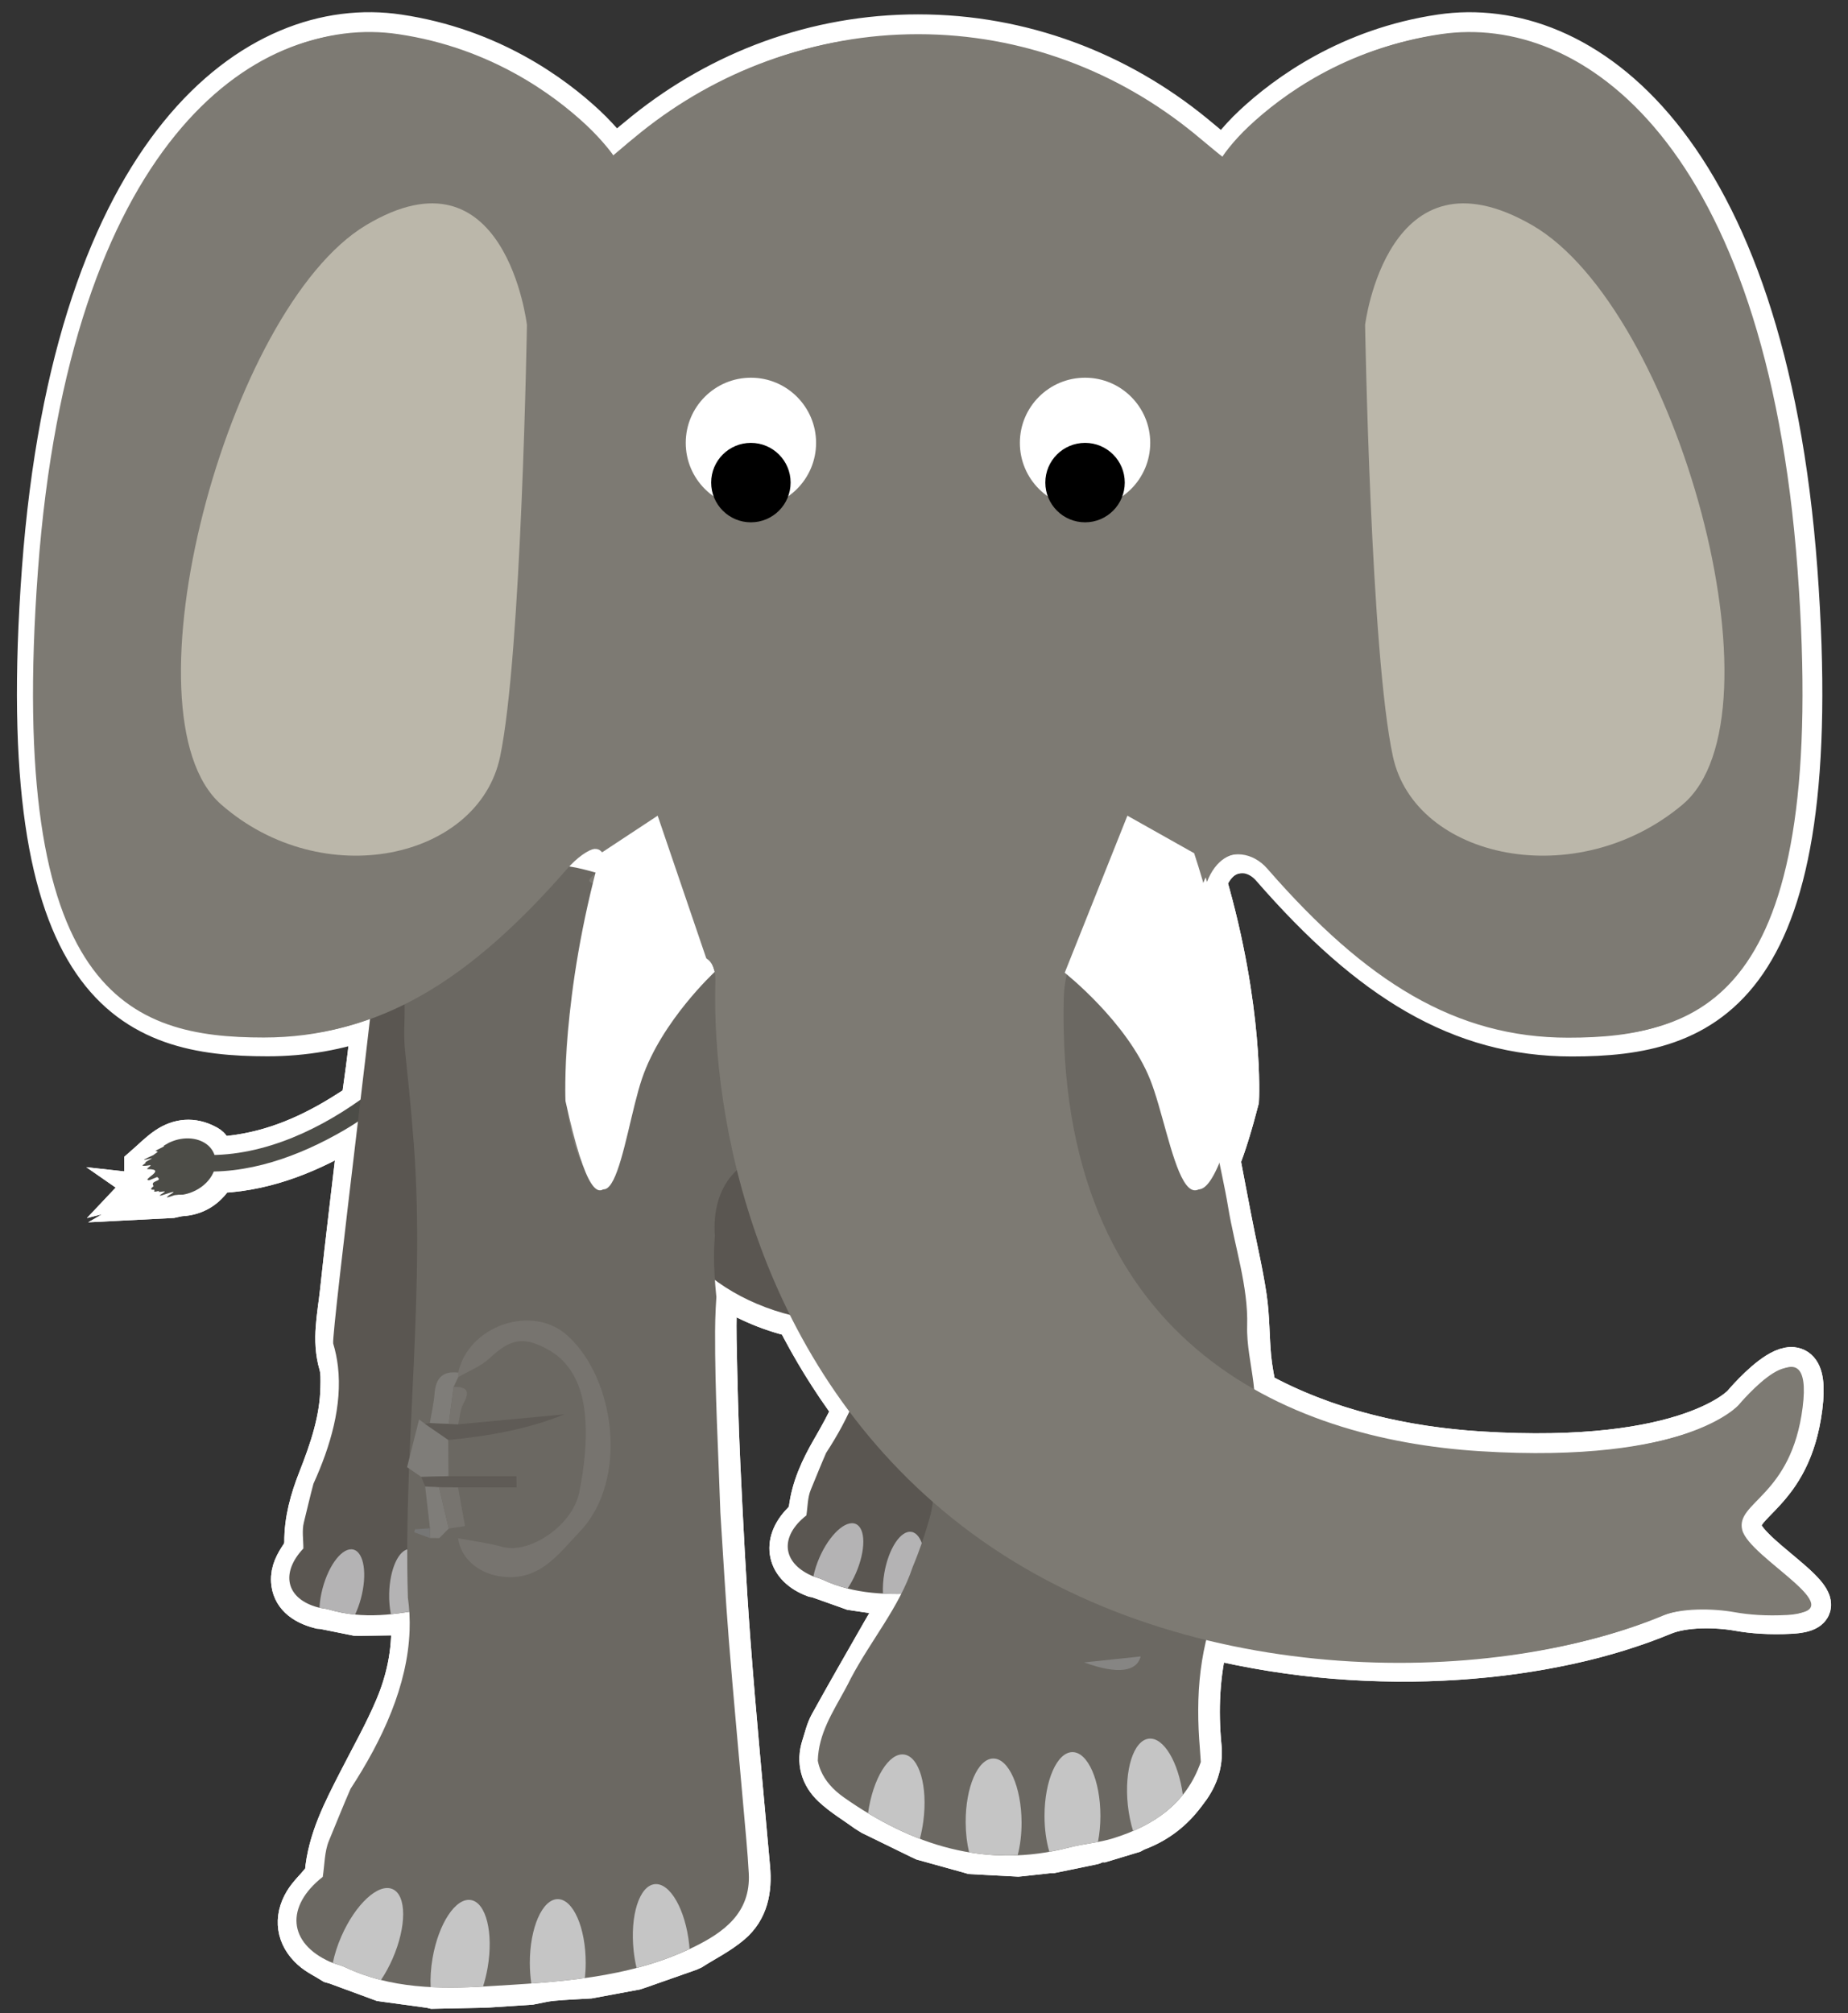 <?xml version="1.0" encoding="utf-8"?>
<!-- Generator: Adobe Illustrator 17.0.0, SVG Export Plug-In . SVG Version: 6.00 Build 0)  -->
<!DOCTYPE svg PUBLIC "-//W3C//DTD SVG 1.1 Basic//EN" "http://www.w3.org/Graphics/SVG/1.1/DTD/svg11-basic.dtd">
<svg version="1.1" baseProfile="basic" id="Слой_1"
	 xmlns="http://www.w3.org/2000/svg" xmlns:xlink="http://www.w3.org/1999/xlink" x="0px" y="0px" width="280px" height="305px"
	 viewBox="0 0 280 305" xml:space="preserve">
<rect x="0" y="0" width="280" height="305" fill="#333333" stroke="none"/>
<path fill="#FFFFFF" stroke="#FFFFFF" stroke-width="6" stroke-miterlimit="10" d="M264.99,233.533
	c-0.518-0.624-0.883-1.213-1.015-1.743c-0.917-3.714,5.463-4.793,8.222-14.053c0.394-1.323,0.714-2.813,0.929-4.501
	c1.726-13.531-9.141-0.524-9.141-0.524s-7.952,9.151-39.756,7.149c-0.822-0.051-1.65-0.116-2.48-0.188
	c-0.268-0.023-0.537-0.05-0.805-0.076c-0.573-0.054-1.147-0.114-1.722-0.179c-0.311-0.035-0.622-0.07-0.933-0.109
	c-0.577-0.071-1.155-0.15-1.733-0.232c-0.281-0.04-0.561-0.075-0.842-0.117c-0.771-0.116-1.544-0.245-2.316-0.382
	c-0.411-0.073-0.822-0.154-1.232-0.233c-0.404-0.077-0.807-0.156-1.21-0.24c-0.467-0.096-0.933-0.196-1.399-0.301
	c-0.326-0.073-0.652-0.151-0.977-0.228c-1.819-0.431-3.631-0.924-5.429-1.487c-0.167-0.052-0.334-0.102-0.5-0.156
	c-0.597-0.191-1.192-0.392-1.785-0.599c-0.157-0.055-0.313-0.111-0.469-0.167c-2.667-0.952-5.289-2.063-7.834-3.353
	c-0.103-0.052-0.206-0.105-0.308-0.157c-0.618-0.318-1.233-0.644-1.842-0.983c-0.296-1.651-0.635-3.298-0.795-4.963
	c-0.294-3.058-0.227-6.162-0.676-9.192c-0.603-4.063-1.588-8.067-2.346-12.108c-0.542-2.889-1.125-5.774-1.654-8.665
	c0.003-0.007,0.005-0.014,0.008-0.021c0.209-0.523,0.424-1.096,0.643-1.725c0.005-0.014,0.01-0.029,0.015-0.043
	c0.099-0.283,0.198-0.578,0.299-0.883c0.035-0.105,0.07-0.216,0.105-0.324c0.071-0.219,0.143-0.441,0.215-0.671
	c0.046-0.146,0.092-0.298,0.139-0.449c0.063-0.205,0.126-0.414,0.19-0.627c0.052-0.173,0.104-0.348,0.156-0.527
	c0.059-0.2,0.118-0.406,0.177-0.613c0.058-0.203,0.116-0.406,0.175-0.616c0.052-0.187,0.105-0.381,0.158-0.574
	c0.065-0.238,0.13-0.473,0.196-0.719c0.036-0.135,0.073-0.278,0.11-0.415c0.078-0.294,0.155-0.582,0.234-0.887
	c0,0,0.76-13.575-4.877-33.039c0.448-1.19,1.101-2.244,1.923-3.007c0.253-0.235,0.524-0.431,0.805-0.604
	c0.099-0.061,0.203-0.106,0.305-0.159c0.182-0.095,0.367-0.183,0.557-0.253c0.133-0.049,0.268-0.089,0.404-0.125
	c0.166-0.045,0.334-0.079,0.504-0.106c0.149-0.023,0.298-0.046,0.449-0.056c1.666-0.107,3.424,0.618,4.768,2.171
	c14.966,17.186,28.593,25.585,45.561,25.585c20.279,0,38.968-6.359,34.202-70.78c-4.781-64.405-32.617-84.294-54.075-81.105
	c-13.838,2.045-23.415,9.043-28.458,13.765c-2.494,2.33-4.209,4.721-4.209,4.987c-0.005,0.248-1.977-1.49-4.616-3.653
	c-11.57-9.462-26.11-15.097-41.894-15.097c-15.583,0-29.938,5.484-41.437,14.71c-2.659,2.132-4.636,3.954-4.646,3.821
	c0-0.133-1.706-2.431-4.189-4.759c-5.052-4.724-14.625-11.72-28.457-13.772C38.927,1.955,11.097,21.843,6.316,86.259
	c-4.766,64.411,13.923,70.775,34.202,70.775c5.567,0,10.77-0.922,15.784-2.742c-0.214,1.835-0.422,3.671-0.641,5.506
	c-0.286,2.403-0.642,4.798-0.965,7.196c-0.671,0.424-1.345,0.845-2.014,1.273c-5.427,3.477-11.199,6.042-17.682,6.772
	c-1.241,0.14-2.452,0.395-3.063-1.141c-0.089-0.224-0.398-0.392-0.64-0.521c-2.105-1.123-4.191-0.926-6.102,0.369
	c-1.216,0.824-2.253,1.913-3.37,2.883c0,0.08,0,0.16,0,0.24c0.63,0.249,1.26,0.499,1.973,0.78c-0.449,0.476-0.823,0.872-1.411,1.495
	c0.804-0.201,1.272-0.318,1.75-0.438c-0.377,0.579-0.702,1.078-1.049,1.611c0.543,0.305,0.972,0.546,1.401,0.787l-0.008,0.005
	c0.085,0.056,0.171,0.112,0.256,0.168c-0.078-0.055-0.157-0.111-0.236-0.166c0.527,0.058,1.054,0.117,1.581,0.175
	c-0.069,0.037-0.138,0.073-0.207,0.11c-0.094,0.054-0.188,0.107-0.281,0.161c0.137-0.007,0.274-0.015,0.411-0.022
	c0.469-0.093,0.935-0.242,1.407-0.268c2.201-0.121,3.83-1.146,5.03-2.976c0.193-0.294,0.688-0.529,1.057-0.549
	c7.234-0.409,13.673-3.118,19.794-6.771c0.364-0.217,0.771-0.363,1.158-0.542c-0.069,0.434-0.155,0.866-0.206,1.302
	c-0.937,8.012-1.923,16.02-2.781,24.04c-0.387,3.619-1.244,7.239-0.167,10.917c0.328,1.12,0.272,2.379,0.249,3.571
	c-0.096,4.872-1.641,9.378-3.406,13.863c-1.193,3.032-2.089,6.19-2.062,9.53c0.005,0.646-0.232,1.385-0.592,1.925
	c-0.815,1.223-1.518,2.45-1.419,3.973c0.135,2.089,1.637,3.517,4.401,4.227c0.153,0.012,0.305,0.023,0.458,0.035
	c1.668,0.336,3.337,0.673,5.005,1.009c0.177,0.003,0.354,0.006,0.531,0.008c1.752-0.023,3.503-0.046,5.255-0.068
	c0.818-0.08,1.637-0.161,2.455-0.241c0.42,4.88-0.471,9.593-2.34,14.039c-1.617,3.847-3.694,7.502-5.596,11.228
	c-2.285,4.477-4.629,8.926-5.063,14.074c-0.034,0.409-0.375,0.826-0.654,1.175c-0.819,1.024-1.826,1.927-2.491,3.039
	c-1.57,2.621-1.166,5.331,1.1,7.369c0.93,0.836,2.122,1.38,3.195,2.057c0.184,0.052,0.368,0.104,0.552,0.157
	c2.321,0.855,4.641,1.71,6.962,2.565c0.228,0.032,0.457,0.065,0.685,0.097c2.242,0.306,4.484,0.611,6.726,0.917
	c0.133,0.033,0.267,0.067,0.4,0.1c2.518-0.052,5.035-0.104,7.553-0.156c0.233-0.01,0.466-0.019,0.7-0.029
	c2.163-0.142,4.326-0.284,6.489-0.426c1.071-0.198,2.135-0.475,3.215-0.577c1.886-0.178,3.782-0.249,5.673-0.365
	c2.318-0.43,4.637-0.859,6.955-1.289c0.223-0.074,0.446-0.148,0.668-0.222c2.511-0.882,5.021-1.764,7.532-2.646
	c0.145-0.065,0.289-0.13,0.434-0.195c2.006-1.275,4.183-2.35,5.978-3.874c2.569-2.182,3.136-5.247,2.847-8.513
	c-1.011-11.414-2.108-22.822-2.969-34.248c-0.681-9.034-1.125-18.088-1.557-27.139c-0.297-6.22-0.429-12.448-0.56-18.674
	c-0.06-2.868,0.058-5.74,0.096-8.611c3.7,2.567,7.639,4.271,11.824,5.247c0.016,0.031,0.034,0.062,0.049,0.093
	c0.539,1.062,1.105,2.121,1.69,3.177c0.188,0.339,0.387,0.675,0.579,1.013c0.415,0.728,0.838,1.454,1.276,2.177
	c0.249,0.412,0.503,0.821,0.76,1.231c0.417,0.666,0.846,1.329,1.284,1.989c0.267,0.404,0.531,0.809,0.807,1.211
	c0.551,0.806,1.122,1.605,1.705,2.401c0.151,0.206,0.288,0.416,0.441,0.622c-0.938,2.064-2.05,4.06-3.199,6.047
	c-1.627,2.814-3.017,5.783-3.418,9.109c-0.08,0.663-0.527,1.388-1.013,1.88c-3.133,3.176-2.344,6.845,1.861,8.429
	c0.16,0.029,0.32,0.058,0.48,0.087c1.525,0.542,3.05,1.084,4.576,1.625c0.234,0.085,0.469,0.169,0.703,0.254
	c1.52,0.223,3.039,0.446,4.559,0.669c0.227-0.001,0.454-0.001,0.682-0.002c0.757,0.104,1.514,0.208,2.271,0.313
	c-1.027,1.754-2.07,3.499-3.079,5.263c-2.649,4.636-5.317,9.262-7.898,13.936c-0.568,1.029-0.819,2.235-1.191,3.368
	c-0.796,2.424-0.135,4.591,1.626,6.239c1.55,1.451,3.423,2.556,5.154,3.813c0.252,0.158,0.504,0.317,0.756,0.475
	c2.464,1.205,4.928,2.41,7.392,3.614c0.173,0.08,0.346,0.16,0.519,0.24c2.244,0.622,4.488,1.245,6.732,1.867
	c0.208,0.061,0.415,0.121,0.623,0.182c2.328,0.122,4.657,0.245,6.985,0.368c0.182-0.017,0.364-0.035,0.546-0.052
	c1.359-0.149,2.719-0.299,4.078-0.448c0.163-0.005,0.326-0.01,0.488-0.016c2.088-0.426,4.178-0.843,6.261-1.289
	c0.249-0.053,0.464-0.263,0.695-0.4c0.243,0.011,0.486,0.023,0.73,0.034c1.524-0.461,3.049-0.922,4.573-1.383
	c0.177-0.097,0.354-0.195,0.531-0.292c2.858-1.026,5.237-2.722,7.128-5.1c0.166-0.215,0.333-0.429,0.499-0.644
	c1.654-2.088,2.589-4.288,2.317-7.128c-0.534-5.581-0.271-11.038,1.069-16.313c0.044,0.011,0.088,0.019,0.132,0.029
	c1.483,0.362,2.97,0.693,4.458,0.995c0.239,0.049,0.479,0.09,0.718,0.137c1.235,0.243,2.47,0.466,3.705,0.669
	c0.365,0.06,0.729,0.118,1.093,0.175c1.24,0.192,2.479,0.366,3.716,0.519c0.229,0.029,0.459,0.062,0.688,0.089
	c1.483,0.176,2.962,0.325,4.436,0.447c0.207,0.017,0.412,0.028,0.619,0.044c1.24,0.096,2.475,0.173,3.706,0.233
	c0.38,0.018,0.759,0.034,1.138,0.049c1.146,0.045,2.286,0.074,3.422,0.088c0.299,0.004,0.6,0.012,0.899,0.014
	c1.415,0.008,2.821-0.006,4.215-0.045c0.212-0.006,0.42-0.018,0.632-0.025c1.165-0.038,2.321-0.093,3.468-0.162
	c0.409-0.025,0.815-0.053,1.222-0.082c1.003-0.071,1.997-0.154,2.984-0.248c0.365-0.035,0.732-0.066,1.095-0.104
	c1.298-0.136,2.583-0.288,3.848-0.463c0.22-0.03,0.434-0.067,0.653-0.099c1.05-0.151,2.087-0.315,3.112-0.492
	c0.417-0.072,0.828-0.148,1.241-0.225c0.856-0.158,1.701-0.326,2.537-0.502c0.388-0.082,0.779-0.161,1.162-0.246
	c1.152-0.256,2.29-0.525,3.399-0.814c0.184-0.048,0.36-0.102,0.543-0.151c0.944-0.252,1.871-0.516,2.78-0.79
	c0.379-0.115,0.75-0.234,1.123-0.352c0.729-0.232,1.445-0.47,2.149-0.716c0.352-0.123,0.705-0.244,1.05-0.37
	c0.929-0.34,1.838-0.689,2.718-1.053c0.067-0.028,0.14-0.052,0.207-0.08c3.151-1.32,8.048-1.242,11.409-0.637
	c2.067,0.369,4.701,0.587,7.977,0.411c1.49-0.085,2.359-0.351,2.76-0.755C276.015,241.914,267.969,237.124,264.99,233.533z
	 M91.585,128.773c0,0.001,0,0.001,0,0.002c-0.24,1.119-1.155,3.385-1.239,3.451c-0.083,0.065-0.138,0.115-0.21,0.174
	c-1.353-0.323-2.712-0.625-4.075-0.901C88.25,129.065,90.629,127.844,91.585,128.773z"/>
<path fill="#FFFFFF" stroke="#FFFFFF" stroke-width="6" stroke-miterlimit="10" d="M263.974,231.79
	c-1.048-4.245,7.435-5.047,9.151-18.554c1.726-13.531-9.141-0.524-9.141-0.524s-7.952,9.151-39.756,7.149
	c-11.231-0.7-23.284-3.313-33.819-9.185c-0.296-1.651-0.635-3.298-0.795-4.963c-0.294-3.058-0.227-6.162-0.676-9.192
	c-0.603-4.063-1.588-8.067-2.346-12.108c-0.542-2.889-1.125-5.774-1.654-8.665c0.85-2.119,1.783-5.083,2.82-9.094
	c0,0,0.76-13.575-4.877-33.04c0.448-1.19,1.1-2.243,1.922-3.006c0.907-0.845,2.013-1.276,3.156-1.319
	c0.502-1.764,1.014-3.494,1.373-5.11c2.543-10.17,0.795-12.938,1.574-23.688l0.969-5.128c0-22.036,4.238-45.767-9.323-63.565
	c-5.933-7.628-16.951-9.323-26.274-12.713c-22.036-5.933-54.243-5.933-60.175,20.341c-5.933,27.969,3.39,54.243-2.543,82.211
	c-0.493,2.463-1.38,5.599-1.618,6.302c-0.114,0.132-0.272,0.432-0.358,0.836c-0.24,1.119-1.155,3.385-1.239,3.451
	c-0.083,0.065-0.138,0.115-0.21,0.174c-1.405-0.335-2.815-0.651-4.231-0.935c-0.701-0.14-1.588-0.066-2.214,0.253
	c-4.055,2.065-8.175,1.688-12.383,0.619c-3.13-0.796-6.271-1.671-9.462-2.068c-3.692-0.46-3.099-0.669-3.899,2.726
	c-0.682,2.897-0.808,5.851-0.193,8.799c-0.696,6.002-1.38,12.006-2.095,18.006c-0.286,2.403-0.642,4.798-0.965,7.196
	c-0.671,0.424-1.345,0.845-2.014,1.273c-5.427,3.477-11.199,6.042-17.682,6.772c-1.241,0.14-2.452,0.395-3.063-1.141
	c-0.089-0.224-0.398-0.392-0.64-0.521c-2.105-1.123-4.191-0.926-6.102,0.369c-1.216,0.824-2.253,1.913-3.37,2.883
	c0,0.08,0,0.16,0,0.24c0.63,0.249,1.26,0.499,1.973,0.78c-0.449,0.476-0.823,0.872-1.411,1.495c0.804-0.201,1.272-0.318,1.75-0.438
	c-0.377,0.579-0.702,1.078-1.049,1.611c0.543,0.305,0.972,0.546,1.401,0.787l-0.008,0.005c0.085,0.056,0.171,0.112,0.256,0.168
	c-0.078-0.055-0.157-0.111-0.236-0.166c0.527,0.058,1.054,0.117,1.581,0.175c-0.069,0.037-0.138,0.073-0.207,0.11
	c-0.094,0.054-0.188,0.107-0.281,0.161c0.137-0.007,0.274-0.015,0.411-0.022c0.469-0.093,0.935-0.242,1.407-0.268
	c2.201-0.121,3.83-1.146,5.03-2.976c0.193-0.294,0.688-0.529,1.057-0.549c7.234-0.409,13.673-3.118,19.794-6.771
	c0.364-0.217,0.771-0.363,1.158-0.542c-0.069,0.434-0.155,0.866-0.206,1.302c-0.937,8.012-1.923,16.02-2.781,24.04
	c-0.387,3.619-1.244,7.239-0.167,10.917c0.328,1.12,0.272,2.379,0.249,3.571c-0.096,4.872-1.641,9.378-3.406,13.863
	c-1.193,3.032-2.089,6.19-2.062,9.53c0.005,0.646-0.232,1.385-0.592,1.925c-0.815,1.223-1.518,2.45-1.419,3.973
	c0.135,2.089,1.637,3.517,4.401,4.227c0.153,0.012,0.305,0.023,0.458,0.035c1.668,0.336,3.337,0.673,5.005,1.009
	c0.177,0.003,0.354,0.006,0.531,0.008c1.752-0.023,3.503-0.046,5.255-0.068c0.818-0.08,1.637-0.161,2.455-0.241
	c0.42,4.88-0.471,9.593-2.34,14.039c-1.617,3.847-3.694,7.502-5.596,11.228c-2.285,4.477-4.629,8.926-5.063,14.074
	c-0.034,0.409-0.375,0.826-0.654,1.175c-0.819,1.024-1.826,1.927-2.491,3.039c-1.57,2.621-1.166,5.331,1.1,7.369
	c0.93,0.836,2.122,1.38,3.195,2.057c0.184,0.052,0.368,0.104,0.552,0.157c2.321,0.855,4.641,1.71,6.962,2.565
	c0.228,0.032,0.457,0.065,0.685,0.097c2.242,0.306,4.484,0.611,6.726,0.917c0.133,0.033,0.267,0.067,0.4,0.1
	c2.518-0.052,5.035-0.104,7.553-0.156c0.233-0.01,0.466-0.019,0.7-0.029c2.163-0.142,4.326-0.284,6.489-0.426
	c1.071-0.198,2.135-0.475,3.215-0.577c1.886-0.178,3.782-0.249,5.673-0.365c2.318-0.43,4.637-0.859,6.955-1.289
	c0.223-0.074,0.446-0.148,0.668-0.222c2.511-0.882,5.021-1.764,7.532-2.646c0.145-0.065,0.289-0.13,0.434-0.195
	c2.006-1.275,4.183-2.35,5.978-3.874c2.569-2.182,3.136-5.247,2.847-8.513c-1.011-11.414-2.108-22.822-2.969-34.248
	c-0.681-9.034-1.125-18.088-1.557-27.139c-0.297-6.22-0.429-12.448-0.56-18.674c-0.06-2.868,0.058-5.74,0.096-8.611
	c3.7,2.567,7.639,4.271,11.824,5.247c2.396,4.731,5.236,9.409,8.591,13.913c-0.938,2.064-2.05,4.06-3.199,6.047
	c-1.627,2.814-3.017,5.783-3.418,9.109c-0.08,0.663-0.527,1.388-1.013,1.88c-3.133,3.176-2.344,6.845,1.861,8.429
	c0.16,0.029,0.32,0.058,0.48,0.087c1.525,0.542,3.05,1.084,4.576,1.625c0.234,0.085,0.469,0.169,0.703,0.254
	c1.52,0.223,3.039,0.446,4.559,0.669l0,0c0.227-0.001,0.454-0.001,0.682-0.002c0.757,0.104,1.514,0.208,2.271,0.313
	c-1.027,1.754-2.07,3.499-3.079,5.263c-2.649,4.636-5.317,9.262-7.898,13.936c-0.568,1.029-0.819,2.235-1.191,3.368
	c-0.796,2.424-0.135,4.591,1.626,6.239c1.55,1.451,3.423,2.556,5.154,3.813c0.252,0.158,0.504,0.317,0.756,0.475
	c2.464,1.205,4.928,2.41,7.392,3.614c0.173,0.08,0.346,0.16,0.519,0.24c2.244,0.622,4.488,1.245,6.732,1.867
	c0.208,0.061,0.415,0.121,0.623,0.182c2.328,0.122,4.657,0.245,6.985,0.368c0.182-0.017,0.364-0.035,0.546-0.052
	c1.359-0.149,2.719-0.299,4.078-0.448c0.163-0.005,0.326-0.01,0.488-0.016c2.088-0.426,4.178-0.843,6.261-1.289
	c0.249-0.053,0.464-0.263,0.695-0.4c0.243,0.011,0.486,0.023,0.73,0.034c1.524-0.461,3.049-0.922,4.573-1.383
	c0.177-0.097,0.354-0.195,0.531-0.292c2.858-1.026,5.237-2.722,7.128-5.1c0.166-0.215,0.333-0.429,0.499-0.644
	c1.654-2.088,2.589-4.288,2.317-7.128c-0.534-5.581-0.271-11.038,1.069-16.313c25.401,6.234,51.876,3.56,68.867-3.529
	c3.151-1.32,8.048-1.242,11.409-0.637c2.067,0.369,4.701,0.587,7.977,0.411C280.937,243.982,265.037,236.032,263.974,231.79z
	 M62.422,219.135v0.001c0.062-1.271,0.132-2.543,0.184-3.815C62.554,216.593,62.483,217.864,62.422,219.135z M69.836,208.555
	c0.311-0.099,0.652-0.152,0.952-0.268C70.488,208.403,70.147,208.456,69.836,208.555c-0.211,0.484-0.423,0.969-0.635,1.453
	C69.413,209.524,69.624,209.039,69.836,208.555z M69.105,210.229c0.094,0.033,0.187,0.071,0.28,0.106
	C69.291,210.3,69.199,210.262,69.105,210.229L69.105,210.229z M65.477,215.763L65.477,215.763c0.201-1.649,0.339-3.309,0.619-4.944
	C65.816,212.454,65.678,214.114,65.477,215.763z M68.121,223.89c3.022,0.007,6.045,0.01,9.067,0.022
	C74.166,223.9,71.143,223.897,68.121,223.89L68.121,223.89z M69.813,225.6L69.813,225.6c2.466-0.004,4.931-0.006,7.397-0.012
	C74.744,225.594,72.279,225.597,69.813,225.6z"/>
<g>
	<g>
		<g>
			<g>
				<path fill="#4C4C47" d="M29.43,177.387c7.97,0.713,15.941-2.216,22.723-6.171c8.123-4.737,15.77-13.212,26.142-11.681
					c3.911,0.577,5.454,3.268,9.103,0.307c3.45-2.799,6.078-6.638,9.537-9.528c4.242-3.544,8.894-6.589,13.237-10.011
					c1.266-0.997-0.516-2.754-1.768-1.768c-7.381,5.815-15.112,10.769-21.256,17.989c-1.975,2.32-3.085,2.598-5.678,1.414
					c-2.345-1.071-4.791-1.154-7.319-0.909c-7.565,0.734-13.574,5.341-19.537,9.582c-7.202,5.122-16.158,9.083-25.184,8.275
					C27.823,174.743,27.837,177.244,29.43,177.387L29.43,177.387z"/>
			</g>
		</g>
		<path fill="#4C4C47" d="M26.012,172.948c0.449-0.182,0.902-0.31,1.351-0.388c2.243-0.39,4.359,0.48,5.072,2.241
			c0.856,2.114-0.633,4.71-3.325,5.8c-0.449,0.182-0.902,0.31-1.351,0.388c-0.145,0.007-0.31,0.01-0.521,0.02
			c-0.086-0.04-0.541,0.058-0.8,0.066c-1.79,0.628-0.993,0.198-0.878,0.036c0.538-0.334,1.501-0.85-0.35-0.235
			c-2.008,0.679-0.413-0.11-0.236-0.332c0.008-0.154-1.352,0.238-0.839-0.134c-1.336,0.376-0.452-0.154-0.853-0.169
			c-0.28,0.024-0.393-0.02-0.381-0.117c0.012-0.097,0.15-0.245,0.373-0.43c-0.649-0.887,1.515-0.675,0.541-1.369
			c0,0-0.595,0.241-1.191,0.482c-1.38,0.015,2.787-1.672-0.222-1.678c-0.258,0.016-0.009-0.172,0.201-0.343s0.381-0.324-0.033-0.239
			c-0.495,0.091-0.758,0.09-0.939,0.06c-0.264,0.003,0.626-0.458,0.41-0.467c-0.32,0.033,0.991-0.591,0.978-0.676
			c-0.631,0.121-2.453,0.733,0.201-0.458c0.246-0.216,0.992-0.625,0.543-0.54c0.147-0.156-0.679,0.092,0.264-0.365
			c1.077-0.511,0.858-0.486,0.744-0.492c0.144-0.11,0.559-0.318,0.678-0.393C25.45,173.19,25.688,173.079,26.012,172.948z"/>
	</g>
	<ellipse fill="#5A5651" cx="128.98" cy="176.937" rx="30.006" ry="23.424"/>
	<g>
		<path fill="#5A5651" d="M131.269,194.836c0,1.578,0.013,3.155,0.061,4.733c0.169,1.185,0.226,2.37,0.183,3.552
			c-0.213,5.908-2.903,11.726-6.345,17.001c-0.808,1.844-1.549,3.726-2.321,5.579c-0.493,1.183-0.461,2.584-0.668,3.887
			c-4.045,3.176-3.715,7.126,0.785,9.132c0.537,0.24,1.133,0.35,1.665,0.6c4.841,2.28,10.07,2.343,15.171,2.033
			c7.549-0.458,15.234-0.804,22.221-4.208c3.211-1.565,6.179-3.666,5.95-7.938c-0.116-2.164-0.327-4.323-0.519-6.482
			c-3.762-3.278-7.617-6.542-11.816-9.691C147.248,206.644,139.127,201.045,131.269,194.836z"/>
		<g>
			<path fill="none" d="M167.971,229.207c-0.116-2.164-0.327-4.323-0.519-6.482c-3.762-3.278-7.617-6.542-11.816-9.691
				c-8.388-6.39-16.509-11.989-24.367-18.198c0,1.578,0.013,3.155,0.061,4.733c0.169,1.185,0.226,2.37,0.183,3.552
				c-0.213,5.908-2.903,11.726-6.345,17.001c-0.808,1.844-1.549,3.726-2.321,5.579c-0.493,1.183-0.461,2.584-0.668,3.887
				c-4.045,3.176-3.715,7.126,0.785,9.132c0.09,0.04,0.187,0.065,0.279,0.099c0.187-0.905,0.49-1.875,0.92-2.857
				c1.519-3.469,3.983-5.741,5.503-5.076c1.52,0.666,1.52,4.017,0.001,7.486c-0.369,0.843-0.795,1.614-1.249,2.291
				c1.763,0.445,3.558,0.672,5.362,0.766c-0.044-0.95,0.017-2,0.206-3.095c0.645-3.732,2.492-6.528,4.127-6.246
				c1.635,0.282,2.438,3.536,1.793,7.268c-0.123,0.711-0.29,1.388-0.49,2.016c0.128-0.007,0.256-0.011,0.384-0.019
				c1.597-0.097,3.199-0.19,4.8-0.307c-0.103-0.693-0.162-1.433-0.162-2.206c0-3.787,1.345-6.857,3.004-6.857
				s3.004,3.07,3.004,6.857c0,0.559-0.033,1.1-0.088,1.621c1.87-0.26,3.723-0.607,5.549-1.086c-0.141-0.598-0.252-1.232-0.323-1.895
				c-0.398-3.766,0.616-6.961,2.266-7.135c1.65-0.175,3.31,2.737,3.709,6.503c0.017,0.165,0.029,0.327,0.041,0.49
				c0.14-0.065,0.281-0.125,0.421-0.193C165.232,235.58,168.2,233.479,167.971,229.207z"/>
			<path fill="#B4B3B4" d="M157.85,230.344c-1.65,0.174-2.664,3.369-2.266,7.135c0.07,0.663,0.181,1.297,0.323,1.895
				c1.935-0.508,3.838-1.168,5.693-2.037c-0.012-0.163-0.023-0.325-0.041-0.49C161.16,233.081,159.5,230.17,157.85,230.344z"/>
			<path fill="#B4B3B4" d="M147.442,231.983c-1.659,0-3.004,3.07-3.004,6.857c0,0.773,0.059,1.513,0.162,2.206
				c1.927-0.141,3.85-0.32,5.758-0.585c0.055-0.521,0.088-1.061,0.088-1.621C150.446,235.053,149.101,231.983,147.442,231.983z"/>
			<path fill="#B4B3B4" d="M138.113,232.088c-1.635-0.282-3.483,2.514-4.127,6.246c-0.189,1.095-0.25,2.146-0.206,3.095
				c1.878,0.097,3.764,0.05,5.636-0.057c0.2-0.628,0.367-1.305,0.49-2.016C140.55,235.625,139.747,232.371,138.113,232.088z"/>
			<path fill="#B4B3B4" d="M129.666,230.887c-1.52-0.666-3.983,1.607-5.503,5.076c-0.43,0.982-0.734,1.952-0.92,2.857
				c0.461,0.17,0.943,0.293,1.386,0.501c1.24,0.584,2.507,1.019,3.789,1.343c0.454-0.677,0.879-1.447,1.249-2.291
				C131.186,234.904,131.186,231.552,129.666,230.887z"/>
		</g>
	</g>
	<g>
		<path fill="#5A5651" d="M57.565,140.1c0.238,1.56-7.367,61.892-7.081,63.445c0.346,1.146,0.581,2.309,0.717,3.484
			c0.68,5.873-1.102,12.029-3.709,17.763c-0.521,1.945-0.97,3.917-1.453,5.865c-0.309,1.244-0.066,2.624-0.074,3.943
			c-3.52,3.749-2.598,7.604,2.153,8.91c0.567,0.156,1.173,0.175,1.736,0.342c5.129,1.524,10.308,0.798,15.304-0.278
			c7.393-1.591,14.939-3.092,21.332-7.511c2.938-2.031,5.556-4.556,4.685-8.744c-0.441-2.121-0.975-4.224-1.491-6.33
			c-4.213-2.674-4.89-81.378-9.516-83.859C70.911,132.078,66.268,145.053,57.565,140.1z"/>
		<g>
			<path fill="#B4B3B4" d="M81.342,230.014c-1.605,0.421-2.126,3.732-1.164,7.395c0.166,0.63,0.366,1.227,0.59,1.786
				c1.838-0.794,3.621-1.734,5.326-2.873c-0.034-0.146-0.066-0.292-0.105-0.439C85.027,232.221,82.947,229.593,81.342,230.014z"/>
			<path fill="#B4B3B4" d="M71.309,233.141c-1.64,0.25-2.507,3.488-1.936,7.232c0.117,0.769,0.289,1.497,0.497,2.17
				c1.882-0.43,3.756-0.897,5.6-1.447c-0.023-0.527-0.073-1.072-0.158-1.629C74.742,235.723,72.949,232.891,71.309,233.141z"/>
			<path fill="#B4B3B4" d="M62.104,234.682c-1.659-0.033-3.064,3.01-3.138,6.796c-0.022,1.106,0.075,2.149,0.261,3.078
				c1.872-0.188,3.732-0.52,5.568-0.908c0.102-0.647,0.164-1.336,0.178-2.052C65.047,237.81,63.763,234.714,62.104,234.682z"/>
			<path fill="#B4B3B4" d="M53.557,234.768c-1.603-0.429-3.695,2.189-4.674,5.847c-0.276,1.031-0.43,2.031-0.479,2.95
				c0.482,0.099,0.978,0.147,1.448,0.287c1.315,0.391,2.633,0.63,3.951,0.757c0.344-0.734,0.647-1.556,0.883-2.44
				C55.666,238.51,55.16,235.197,53.557,234.768z"/>
		</g>
	</g>
	<path fill="#6B6862" d="M127.628,134.591c-13.605,1.432-17.623-6.142-30.511-1.13c-2.864,0.716-10.838-3.41-13.702-1.978
		c-8.471,4.437-15.827-2.128-24.861-1.554c-1.387,3.303-1.728,9.286-1.022,10.984c0.881,2.118,0.598,3.142,2.011,5.261
		c2.772,4.159,1.31,8.119,1.83,13.041c0.207,1.963,0.413,3.924,0.606,5.884c0.193,1.96,0.372,3.918,0.525,5.876
		c2.16,23.8-1.421,47.429-0.704,71.059c0.239,1.671,0.318,3.342,0.258,5.007c-0.301,8.328-4.093,16.529-8.944,23.966
		c-1.139,2.599-2.184,5.252-3.272,7.865c-0.695,1.668-0.65,3.643-0.942,5.479c-5.702,4.477-5.237,10.045,1.106,12.874
		c0.757,0.338,1.598,0.494,2.347,0.846c6.824,3.214,14.195,3.303,21.386,2.866c10.641-0.646,21.476-1.133,31.324-5.932
		c4.526-2.206,8.711-5.168,8.387-11.19c-0.177-3.291-0.51-6.574-0.796-9.858c-0.744-8.534-1.554-17.062-2.234-25.601
		c-0.509-6.39-0.856-12.793-1.275-19.19c-0.297-9.159-0.836-18.32-0.8-27.478c0.005-1.151,0.037-2.303,0.094-3.456
		c0.029-0.576,0.063-1.153,0.102-1.729c-0.228-2.222-0.4-4.604-0.349-6.936c0.017-0.777,0.058-1.548,0.116-2.326
		c-0.544-7.721,3.929-12.473,10.197-12.484c0.784-0.001,1.595,0.071,2.43,0.221c10.322-2.4,19.63,3.328,18.546,15.139
		c0.002,0.725-0.042,1.461-0.135,2.203c0.003,0.489-0.007,0.974-0.031,1.451c-0.024,0.477-0.06,0.946-0.108,1.406
		c-0.055,0.759-0.113,1.526-0.161,2.295c-0.142,2.307-0.178,4.635,0.321,6.857c0.182,0.761,0.308,1.557,0.368,2.394
		c0.119,0.643,0.193,1.294,0.27,1.967c0.542,1.513,0.832,3.01,0.945,4.497c0.057,0.744,0.07,1.485,0.094,2.251
		c0.191,1.596,0.257,3.159,0.219,4.695c-0.019,0.768-0.061,1.532-0.087,2.324c0.307,1.624,0.353,3.181,0.206,4.684
		c-0.073,0.751-0.195,1.49-0.356,2.223c-0.568,2.083-1.223,4.121-1.971,6.099c-0.249,0.661-0.509,1.315-0.78,1.967
		c-2.006,6.037-6.302,11.049-9.365,16.857c-0.291,0.592-0.596,1.174-0.909,1.748c-1.873,3.446-3.979,6.629-4.091,10.723
		c0.098,0.521,0.254,1.03,0.467,1.525c0.639,1.485,1.792,2.842,3.493,4.038c10.316,7.254,21.491,10.875,34.188,7.569
		c2.181-0.568,4.482-0.715,6.624-1.387c6.075-1.903,11.041-5.184,13.259-11.56c-0.055-0.794-0.11-1.587-0.166-2.381
		c-0.026-0.35-0.053-0.701-0.079-1.052c-0.537-8.064,0.304-15.774,4.059-23.205c3.323-6.575,5.604-13.601,3.232-21.187
		c-0.1-0.318-0.176-0.745-0.045-1.017c2.734-5.713-0.149-11.501,0.02-17.263c0.174-5.943-1.887-11.941-2.877-17.931
		c-1.067-6.452-3.108-12.976-2.784-19.37c0.521-10.304,0.597-20.422-1.561-30.54c-0.344-1.616-1.662-0.173-1.493-1.796
		c-14.328,1.695-20.695,5.931-32.412,3.229C142.601,131.483,129.776,133.875,127.628,134.591z"/>
	<g>
		<path fill="#7F7D79" d="M63.499,215.051c0.299,0.223,0.599,0.446,0.898,0.669c1.181,0.815,2.362,1.629,3.542,2.443
			c0.009,1.828,0.018,3.656,0.027,5.484c-1.378,0.038-2.756,0.075-4.133,0.113c-0.718-0.492-1.436-0.985-2.155-1.477
			C62.285,219.873,62.892,217.462,63.499,215.051z"/>
		<path fill="#6B6862" d="M67.966,223.648c-0.009-1.828-0.018-3.656-0.026-5.486c6.023-0.586,11.95-1.601,17.582-3.886
			c-5.368,0.504-10.737,1.008-16.105,1.512c0.262-1.079,0.306-2.28,0.829-3.212c1.085-1.934,0.345-2.477-1.513-2.473
			c0.23-0.486,0.46-0.971,0.69-1.457c1.596-0.935,3.424-1.621,4.742-2.854c3.151-2.946,5.137-3.435,8.979-1.263
			c3.633,2.053,5.053,5.83,5.453,9.495c0.429,3.932-0.048,8.078-0.813,11.997c-1.001,5.128-7.573,9.458-11.625,8.344
			c-2.202-0.606-4.494-0.885-6.745-1.312c-0.95-0.01-1.9-0.019-2.85-0.029c0.476-0.481,0.951-0.963,1.427-1.444
			c0.936-0.141,1.872-0.283,2.461-0.372c-0.414-2.312-0.732-4.085-1.049-5.858c2.957,0,5.915,0,8.872,0
			c-0.007-0.567-0.014-1.134-0.021-1.701C74.825,223.648,71.396,223.648,67.966,223.648z"/>
		<path fill="#77746F" d="M69.415,233.052c2.251,0.427,4.543,0.706,6.745,1.312c4.052,1.114,10.623-3.216,11.625-8.344
			c0.765-3.919,1.243-8.065,0.813-11.997c-0.4-3.665-1.82-7.441-5.453-9.495c-3.842-2.172-5.828-1.683-8.979,1.263
			c-1.318,1.232-3.146,1.919-4.742,2.854c0.007-0.23,0.008-0.46,0.003-0.69c1.546-7.11,11.177-10.432,16.517-5.64
			c7.374,6.618,9.241,21.98,1.978,29.65c-3.453,3.646-6.337,7.846-12.377,6.82C72.412,238.254,69.792,236.065,69.415,233.052z"/>
		<path fill="#5F5B56" d="M69.417,215.788c5.368-0.504,10.737-1.008,16.105-1.512c-5.632,2.285-11.559,3.3-17.582,3.886
			c-1.181-0.813-2.362-1.627-3.542-2.442c0.242-0.042,0.485-0.084,0.728-0.123c0.954,0.042,1.908,0.083,2.861,0.124
			C68.463,215.743,68.94,215.765,69.417,215.788z"/>
		<path fill="#5F5B56" d="M67.966,223.648c3.429,0,6.858,0,10.287,0c0.007,0.567,0.014,1.134,0.021,1.701
			c-2.957,0-5.915,0-8.872-0.002c-0.962-0.009-1.923-0.016-2.885-0.023c-0.7-0.037-1.4-0.074-2.1-0.111
			c-0.196-0.484-0.392-0.968-0.587-1.452C65.211,223.723,66.589,223.685,67.966,223.648z"/>
		<path fill="#7F7D79" d="M67.987,215.721c-0.954-0.041-1.908-0.082-2.861-0.124c0.247-1.49,0.603-2.97,0.716-4.469
			c0.172-2.297,1.195-3.465,3.586-3.172c0.005,0.23,0.004,0.46-0.003,0.69c-0.23,0.485-0.46,0.971-0.69,1.457
			C68.485,211.975,68.236,213.848,67.987,215.721z"/>
		<path fill="#7F7D79" d="M64.419,225.212c0.7,0.037,1.4,0.074,2.1,0.11c0.491,2.085,0.982,4.17,1.473,6.256
			c-0.476,0.481-0.951,0.963-1.427,1.444c-0.482-0.005-0.964-0.01-1.445-0.014c0.009-0.49,0.017-0.981,0.026-1.472
			C64.903,229.429,64.661,227.32,64.419,225.212z"/>
		<path fill="#767675" d="M65.145,231.537c-0.008,0.491-0.017,0.981-0.026,1.472c-0.788-0.288-1.575-0.577-2.362-0.865
			c0.039-0.15,0.078-0.301,0.117-0.451C63.632,231.64,64.389,231.588,65.145,231.537z"/>
		<path fill="#77746F" d="M67.992,231.578c-0.491-2.086-0.982-4.172-1.473-6.256c0.961,0.008,1.923,0.016,2.885,0.025
			c0.317,1.775,0.635,3.548,1.049,5.86C69.863,231.295,68.928,231.437,67.992,231.578z"/>
		<path fill="#77746F" d="M67.987,215.721c0.249-1.873,0.498-3.746,0.747-5.618c1.857-0.004,2.598,0.54,1.513,2.473
			c-0.523,0.932-0.568,2.133-0.829,3.212C68.94,215.765,68.463,215.743,67.987,215.721z"/>
	</g>
	<g>
		<path fill="#77746F" d="M180.248,209.267c0.741,2.664-1.794,6.269,2.291,7.97c-1.236,0.291-2.471,0.582-3.706,0.874
			c0.441-3.165-1.497-5.222-3.99-5.909c-1.424-0.392-3.767,0.833-5.038,2.029c-1.64,1.543-2.622,3.786-3.887,5.728
			c-0.193,0.061-0.391,0.097-0.593,0.106c-3.105,1.175-0.653,3.519-0.947,5.244c-0.811,4.759,2.336,8.631,7.403,7.353
			c2.416-0.609,5.295-2.036,6.503-3.994c1.095-1.775,3.503-4.641,0.533-7.22c1.665-0.74,3.33-1.481,4.995-2.221
			c0.087,2.603,0.174,5.206,0.261,7.81l-0.215,0.017c0,0-0.122-0.178-0.125-0.189c-0.203-0.033-0.404-0.056-0.604-0.079
			c0.193,0.115,0.385,0.23,0.578,0.345c0.001,0.232,0.001,0.465,0.002,0.697c-0.432,0.498-1.239,1.007-1.225,1.491
			c0.042,1.422,0.41,2.835,0.651,4.252l-0.28,0.128l-0.307-0.012c-2.059,0.406-4.117,0.812-6.176,1.218
			c0.137,0.551,0.274,1.103,0.411,1.654c-0.188,0.281-0.377,0.563-0.565,0.844c-0.095,0.15-0.151,0.313-0.166,0.489
			c-4.576,2.256-9.204,1.707-13.85,0.26c0,0,0.01-0.028,0.01-0.029c-0.325-0.39-0.651-0.778-0.977-1.167
			c0,0-0.093-0.111-0.091-0.112c-0.391-0.518-0.784-1.034-1.177-1.551c0,0,0.036,0.037,0.036,0.036
			c-0.318-2.277-0.636-4.553-1.018-7.282c1.032-0.752,3.029-1.882,1.237-4.426c-0.239-0.478-0.477-0.955-0.716-1.433
			c0.636-0.911,1.271-1.823,2.007-2.877c-0.082-0.203-0.324-0.807-0.567-1.411c1.093-0.805,2.327-1.476,3.249-2.444
			c1.653-1.736,3.119-3.652,4.662-5.491C172.654,209.731,176.451,209.499,180.248,209.267z"/>
		<path fill="#5F5B56" d="M165.326,220.064c0.202-0.009,0.4-0.044,0.593-0.105c4.305-0.616,8.61-1.232,12.914-1.849
			c1.235-0.291,2.47-0.583,3.706-0.874c1.334-0.248,2.667-0.496,4.001-0.743c0.082,0.156,0.182,0.305,0.237,0.47
			c0.023,0.069-0.052,0.17-0.083,0.255c-0.96,0.669-1.921,1.338-2.881,2.007c-1.665,0.74-3.33,1.481-4.995,2.222
			C174.32,220.986,169.823,220.525,165.326,220.064z"/>
		<path fill="#868583" d="M164.266,251.861c2.859-0.301,5.718-0.603,8.565-0.903C172.242,253.235,169.41,253.748,164.266,251.861z"
			/>
		<path fill="#6B6862" d="M180.248,209.267c-3.797,0.232-7.594,0.464-11.39,0.696c1.84-0.687,3.631-1.619,5.532-1.994
			c2.017-0.398,4.137-0.266,6.498-0.379C180.643,208.231,180.445,208.749,180.248,209.267z"/>
		<path fill="#6B6862" d="M165.326,220.064c4.497,0.461,8.995,0.922,13.492,1.383c2.97,2.579,0.562,5.445-0.533,7.22
			c-1.208,1.958-4.087,3.385-6.503,3.994c-5.067,1.278-8.214-2.593-7.403-7.353C164.673,223.583,162.221,221.239,165.326,220.064z"
			/>
		<path fill="#726F6A" d="M178.833,218.11c-4.305,0.617-8.61,1.233-12.914,1.849c1.265-1.942,2.247-4.185,3.887-5.729
			c1.271-1.196,3.614-2.421,5.038-2.029C177.336,212.888,179.274,214.946,178.833,218.11z"/>
	</g>
	<g>
		<path fill="#C5C5C5" d="M99.198,285.458c-2.326,0.246-3.755,4.75-3.194,10.059c0.097,0.919,0.251,1.799,0.445,2.629
			c2.73-0.717,5.413-1.649,8.03-2.874c-0.016-0.215-0.031-0.428-0.054-0.646C103.865,289.317,101.524,285.212,99.198,285.458z"/>
		<path fill="#C5C5C5" d="M84.51,287.726c-2.338,0-4.234,4.328-4.234,9.667c0,1.09,0.083,2.134,0.228,3.111
			c2.716-0.198,5.427-0.451,8.116-0.824c0.078-0.734,0.124-1.497,0.124-2.287C88.744,292.054,86.848,287.726,84.51,287.726z"/>
		<path fill="#C5C5C5" d="M71.357,287.863c-2.304-0.398-4.909,3.544-5.818,8.805c-0.268,1.55-0.354,3.037-0.29,4.38
			c2.644,0.137,5.301,0.069,7.938-0.081c0.285-0.89,0.522-1.849,0.697-2.858C74.793,292.849,73.661,288.261,71.357,287.863z"/>
		<path fill="#C5C5C5" d="M59.479,286.206c-2.142-0.938-5.615,2.266-7.757,7.156c-0.606,1.384-1.034,2.751-1.298,4.026
			c0.64,0.233,1.314,0.395,1.927,0.683c1.759,0.829,3.555,1.446,5.375,1.904c0.636-0.951,1.234-2.033,1.752-3.216
			C61.621,291.869,61.621,287.144,59.479,286.206z"/>
		<path fill="#C5C5C5" d="M174.077,263.415c-2.326,0.246-3.755,4.75-3.194,10.059c0.15,1.415,0.429,2.739,0.797,3.924
			c2.98-1.278,5.572-3.021,7.539-5.48C178.54,266.937,176.304,263.179,174.077,263.415z"/>
		<path fill="#C5C5C5" d="M162.494,265.451c-2.338,0-4.234,4.328-4.234,9.667c0,2.012,0.27,3.88,0.73,5.427
			c1.014-0.179,2.034-0.386,3.068-0.655c1.41-0.367,2.867-0.566,4.301-0.837c0.235-1.203,0.369-2.532,0.369-3.935
			C166.728,269.779,164.832,265.451,162.494,265.451z"/>
		<path fill="#C5C5C5" d="M150.496,266.421c-2.338,0.013-4.211,4.351-4.182,9.69c0.009,1.632,0.196,3.166,0.516,4.512
			c2.398,0.401,4.851,0.558,7.363,0.45c0.381-1.463,0.599-3.173,0.59-5.008C154.753,270.726,152.834,266.408,150.496,266.421z"/>
		<path fill="#C5C5C5" d="M136.974,265.815c-2.298-0.306-4.724,3.664-5.453,8.889c2.559,1.547,5.175,2.851,7.855,3.875
			c0.218-0.827,0.396-1.704,0.518-2.623C140.599,270.664,139.292,266.123,136.974,265.815z"/>
	</g>
</g>
<g>
	<path fill="#7D7A73" d="M263.974,231.79c-1.048-4.245,7.435-5.047,9.151-18.554c1.726-13.531-9.141-0.524-9.141-0.524
		s-7.952,9.151-39.756,7.149c-29.3-1.826-64.235-16.589-63.056-68.615c0.085-3.419,1.164-6.48,2.203-6.896
		c1.044-0.409,3.923,1.131,5.705,4.029c4.43,7.149,8.369,18.764,10.521,25.803c1.008,3.249,3.442,3.703,4.641,0.507
		c3.903-10.626,1.049-25.153-1.701-34.636c-0.933-3.276,0.06-7.4,2.263-9.445c0.907-0.845,2.013-1.276,3.156-1.319
		c0.502-1.764,1.014-3.494,1.373-5.11c2.543-10.17,0-20.341,3.39-29.664l-0.848,0.848c0-22.036,4.238-45.767-9.323-63.566
		c-5.933-7.628-16.951-9.323-26.274-12.713c-22.036-5.933-54.243-5.933-60.175,20.341c-5.933,27.969,3.39,54.243-2.543,82.211
		c-0.493,2.463-1.38,5.599-1.618,6.302c-0.114,0.132-0.272,0.433-0.358,0.836c-0.24,1.118-1.155,3.385-1.239,3.451
		c-3.121,2.443,1.716,0.633,0.652,3.879c-2.91,8.956-7.375,26.358-2.895,38.572c1.179,3.198,3.633,2.762,4.626-0.494
		c2.388-7.772,6.969-21.17,11.941-27.9c2.017-2.75,4.39-1.194,4.285,2.215c-0.637,20.728,6.186,58.49,37.318,82.5
		c32.561,25.113,80.024,24.484,105.747,13.752c3.151-1.32,8.048-1.242,11.409-0.637c2.067,0.369,4.701,0.587,7.977,0.411
		C280.937,243.982,265.037,236.032,263.974,231.79z"/>
	<path fill="#FFFFFF" d="M164.969,57.072c-5.464,0-9.884,4.425-9.884,9.874c0,5.451,4.42,9.874,9.884,9.874
		c5.444,0,9.869-4.422,9.869-9.874C174.838,61.497,170.413,57.072,164.969,57.072z"/>
	<path fill="#FFFFFF" d="M114.341,57.072c-5.459,0-9.879,4.425-9.879,9.874c0,5.451,4.42,9.874,9.879,9.874
		c5.444,0,9.869-4.422,9.869-9.874C124.21,61.497,119.785,57.072,114.341,57.072z"/>
	<path d="M114.331,66.946c-3.321,0-6.016,2.692-6.016,6.016s2.694,6.021,6.016,6.021c3.326,0,6.021-2.697,6.021-6.021
		C120.352,69.637,117.657,66.946,114.331,66.946z"/>
	<path d="M164.969,66.946c-3.331,0-6.026,2.692-6.026,6.016s2.694,6.021,6.026,6.021c3.317,0,6.011-2.697,6.011-6.021
		C170.98,69.637,168.286,66.946,164.969,66.946z"/>
	<path fill="#FFFFFF" d="M91.583,129.116c-6.096,21.843-5.343,37.539-5.343,37.539c6.136,27.833,8.058,5.519,11.028-3.226
		c2.965-8.748,11.048-16.208,11.048-16.208l-8.108-23.794L91.583,129.116z"/>
	<path fill="#FFFFFF" d="M171.381,123.427l-9.497,23.794c0,0,9.473,7.461,12.954,16.208c3.477,8.745,5.725,31.059,12.919,3.226
		c0,0,0.883-15.696-6.261-37.539L171.381,123.427z"/>
</g>
<g>
	<path fill="#7D7A73" d="M96.101,39.426c5.933-26.274,38.139-26.274,60.175-20.341c9.323,3.39,20.341,5.085,26.274,12.713
		c13.561,17.798,9.323,41.529,9.323,63.566l0.848-0.848c-3.39,9.323-0.848,19.493-3.39,29.664c-0.359,1.616-0.87,3.347-1.373,5.11
		c1.627-0.06,3.328,0.675,4.636,2.187c14.966,17.186,28.593,25.585,45.561,25.585c20.279,0,38.968-6.359,34.202-70.78
		c-4.781-64.405-32.617-84.294-54.075-81.105c-13.838,2.044-23.415,9.043-28.458,13.765c-2.493,2.33-4.209,4.721-4.209,4.987
		c-0.005,0.248-1.977-1.49-4.616-3.653c-11.57-9.462-26.109-15.097-41.893-15.097c-15.583,0-29.938,5.484-41.437,14.71
		c-2.659,2.132-4.636,3.954-4.646,3.821c0-0.133-1.706-2.431-4.189-4.759c-5.052-4.724-14.625-11.72-28.457-13.772
		C38.922,1.958,11.092,21.846,6.311,86.262c-4.766,64.411,13.923,70.775,34.202,70.775c16.888,0,30.474-8.306,45.345-25.324
		c1.57-1.809,3.264-2.992,4.477-3.212c1.379-2.223,2.73-4.401,3.223-6.864C99.491,93.668,90.169,67.395,96.101,39.426z"/>
	<path fill="#BBB7AA" d="M207.395,49.077c0,0,3.376-27.773,25.317-15.112c21.945,12.659,38.823,74.269,22.793,87.773
		c-16.04,13.501-40.514,8.268-43.89-7.26C208.238,98.95,207.395,49.077,207.395,49.077z"/>
	<path fill="#BBB7AA" d="M80.4,49.077c0,0-3.251-27.773-24.379-15.112c-21.127,12.659-37.378,74.269-21.94,87.773
		c15.438,13.501,39.009,8.268,42.255-7.26C79.587,98.95,80.4,49.077,80.4,49.077z"/>
</g>
<g>
	<path fill="#7D7A73" d="M263.412,231.942c-1.049-4.245,7.435-5.047,9.151-18.554c1.726-13.531-9.141-0.524-9.141-0.524
		s-7.952,9.151-39.756,7.149c-29.3-1.826-64.235-16.589-63.056-68.615c0.085-3.419,1.164-6.48,2.203-6.896
		c1.043-0.409,3.923,1.131,5.705,4.029c4.43,7.149,8.369,18.764,10.521,25.803c1.008,3.249,3.442,3.703,4.641,0.507
		c3.903-10.626,1.049-25.153-1.701-34.636c-0.933-3.276,0.06-7.4,2.263-9.445c2.197-2.047,5.564-1.706,7.792,0.868
		c14.966,17.186,28.593,25.585,45.561,25.585c20.279,0,38.968-6.359,34.202-70.78c-4.781-64.405-32.617-84.294-54.075-81.105
		c-13.838,2.045-23.415,9.043-28.458,13.765c-2.494,2.33-4.209,4.721-4.209,4.987c-0.005,0.248-1.977-1.49-4.616-3.653
		c-11.57-9.462-26.11-15.097-41.894-15.097c-15.583,0-29.938,5.484-41.437,14.71c-2.659,2.132-4.636,3.954-4.646,3.821
		c0-0.133-1.706-2.431-4.189-4.759C83.221,14.378,73.648,7.382,59.816,5.33C38.362,2.109,10.532,21.997,5.751,86.413
		c-4.766,64.411,13.923,70.775,34.202,70.775c16.888,0,30.474-8.306,45.346-25.324c2.243-2.584,4.741-3.898,5.725-2.938
		c0.993,0.956,1.736,1.693,1.651,1.628c-0.08-0.065-1.174,2.456-2.238,5.702c-2.91,8.956-7.375,26.358-2.895,38.572
		c1.179,3.198,3.633,2.762,4.626-0.494c2.388-7.772,6.969-21.17,11.941-27.901c2.017-2.75,4.39-1.194,4.285,2.215
		c-0.637,20.728,6.186,58.49,37.318,82.5c32.561,25.113,80.024,24.484,105.747,13.752c3.151-1.32,8.048-1.242,11.409-0.637
		c2.067,0.369,4.701,0.587,7.977,0.411C280.375,244.134,264.475,236.184,263.412,231.942z"/>
	<path fill="#FFFFFF" d="M154.524,67.098c0-5.449,4.42-9.874,9.884-9.874c5.444,0,9.869,4.425,9.869,9.874
		c0,5.451-4.425,9.874-9.869,9.874C158.944,76.971,154.524,72.549,154.524,67.098z"/>
	<path fill="#FFFFFF" d="M103.9,67.098c0-5.449,4.42-9.874,9.879-9.874c5.444,0,9.869,4.425,9.869,9.874
		c0,5.451-4.425,9.874-9.869,9.874C108.32,76.971,103.9,72.549,103.9,67.098z"/>
	<path d="M113.769,79.134c-3.321,0-6.016-2.697-6.016-6.02c0-3.324,2.694-6.016,6.016-6.016c3.326,0,6.021,2.692,6.021,6.016
		C119.79,76.437,117.095,79.134,113.769,79.134z"/>
	<path d="M158.382,73.113c0-3.324,2.694-6.016,6.026-6.016c3.317,0,6.011,2.692,6.011,6.016s-2.694,6.02-6.011,6.02
		C161.076,79.134,158.382,76.437,158.382,73.113z"/>
	<path fill="#BBB7AA" d="M206.833,49.229c0,0,3.376-27.773,25.317-15.112c21.945,12.659,38.823,74.269,22.793,87.773
		c-16.04,13.501-40.514,8.268-43.89-7.26C207.676,99.102,206.833,49.229,206.833,49.229z"/>
	<path fill="#BBB7AA" d="M79.838,49.229c0,0-3.251-27.773-24.379-15.112c-21.127,12.659-37.378,74.269-21.94,87.773
		c15.438,13.501,39.009,8.268,42.255-7.26C79.025,99.102,79.838,49.229,79.838,49.229z"/>
	<path fill="#FFFFFF" d="M91.021,129.268l8.625-5.689l8.108,23.794c0,0-8.083,7.461-11.048,16.208
		c-2.97,8.745-4.892,31.059-11.028,3.226C85.678,166.807,84.925,151.11,91.021,129.268z"/>
	<path fill="#FFFFFF" d="M180.934,129.268l-10.115-5.689l-9.497,23.794c0,0,9.473,7.461,12.954,16.208
		c3.477,8.745,5.725,31.059,12.919,3.226C187.195,166.807,188.079,151.11,180.934,129.268z"/>
</g>
</svg>
